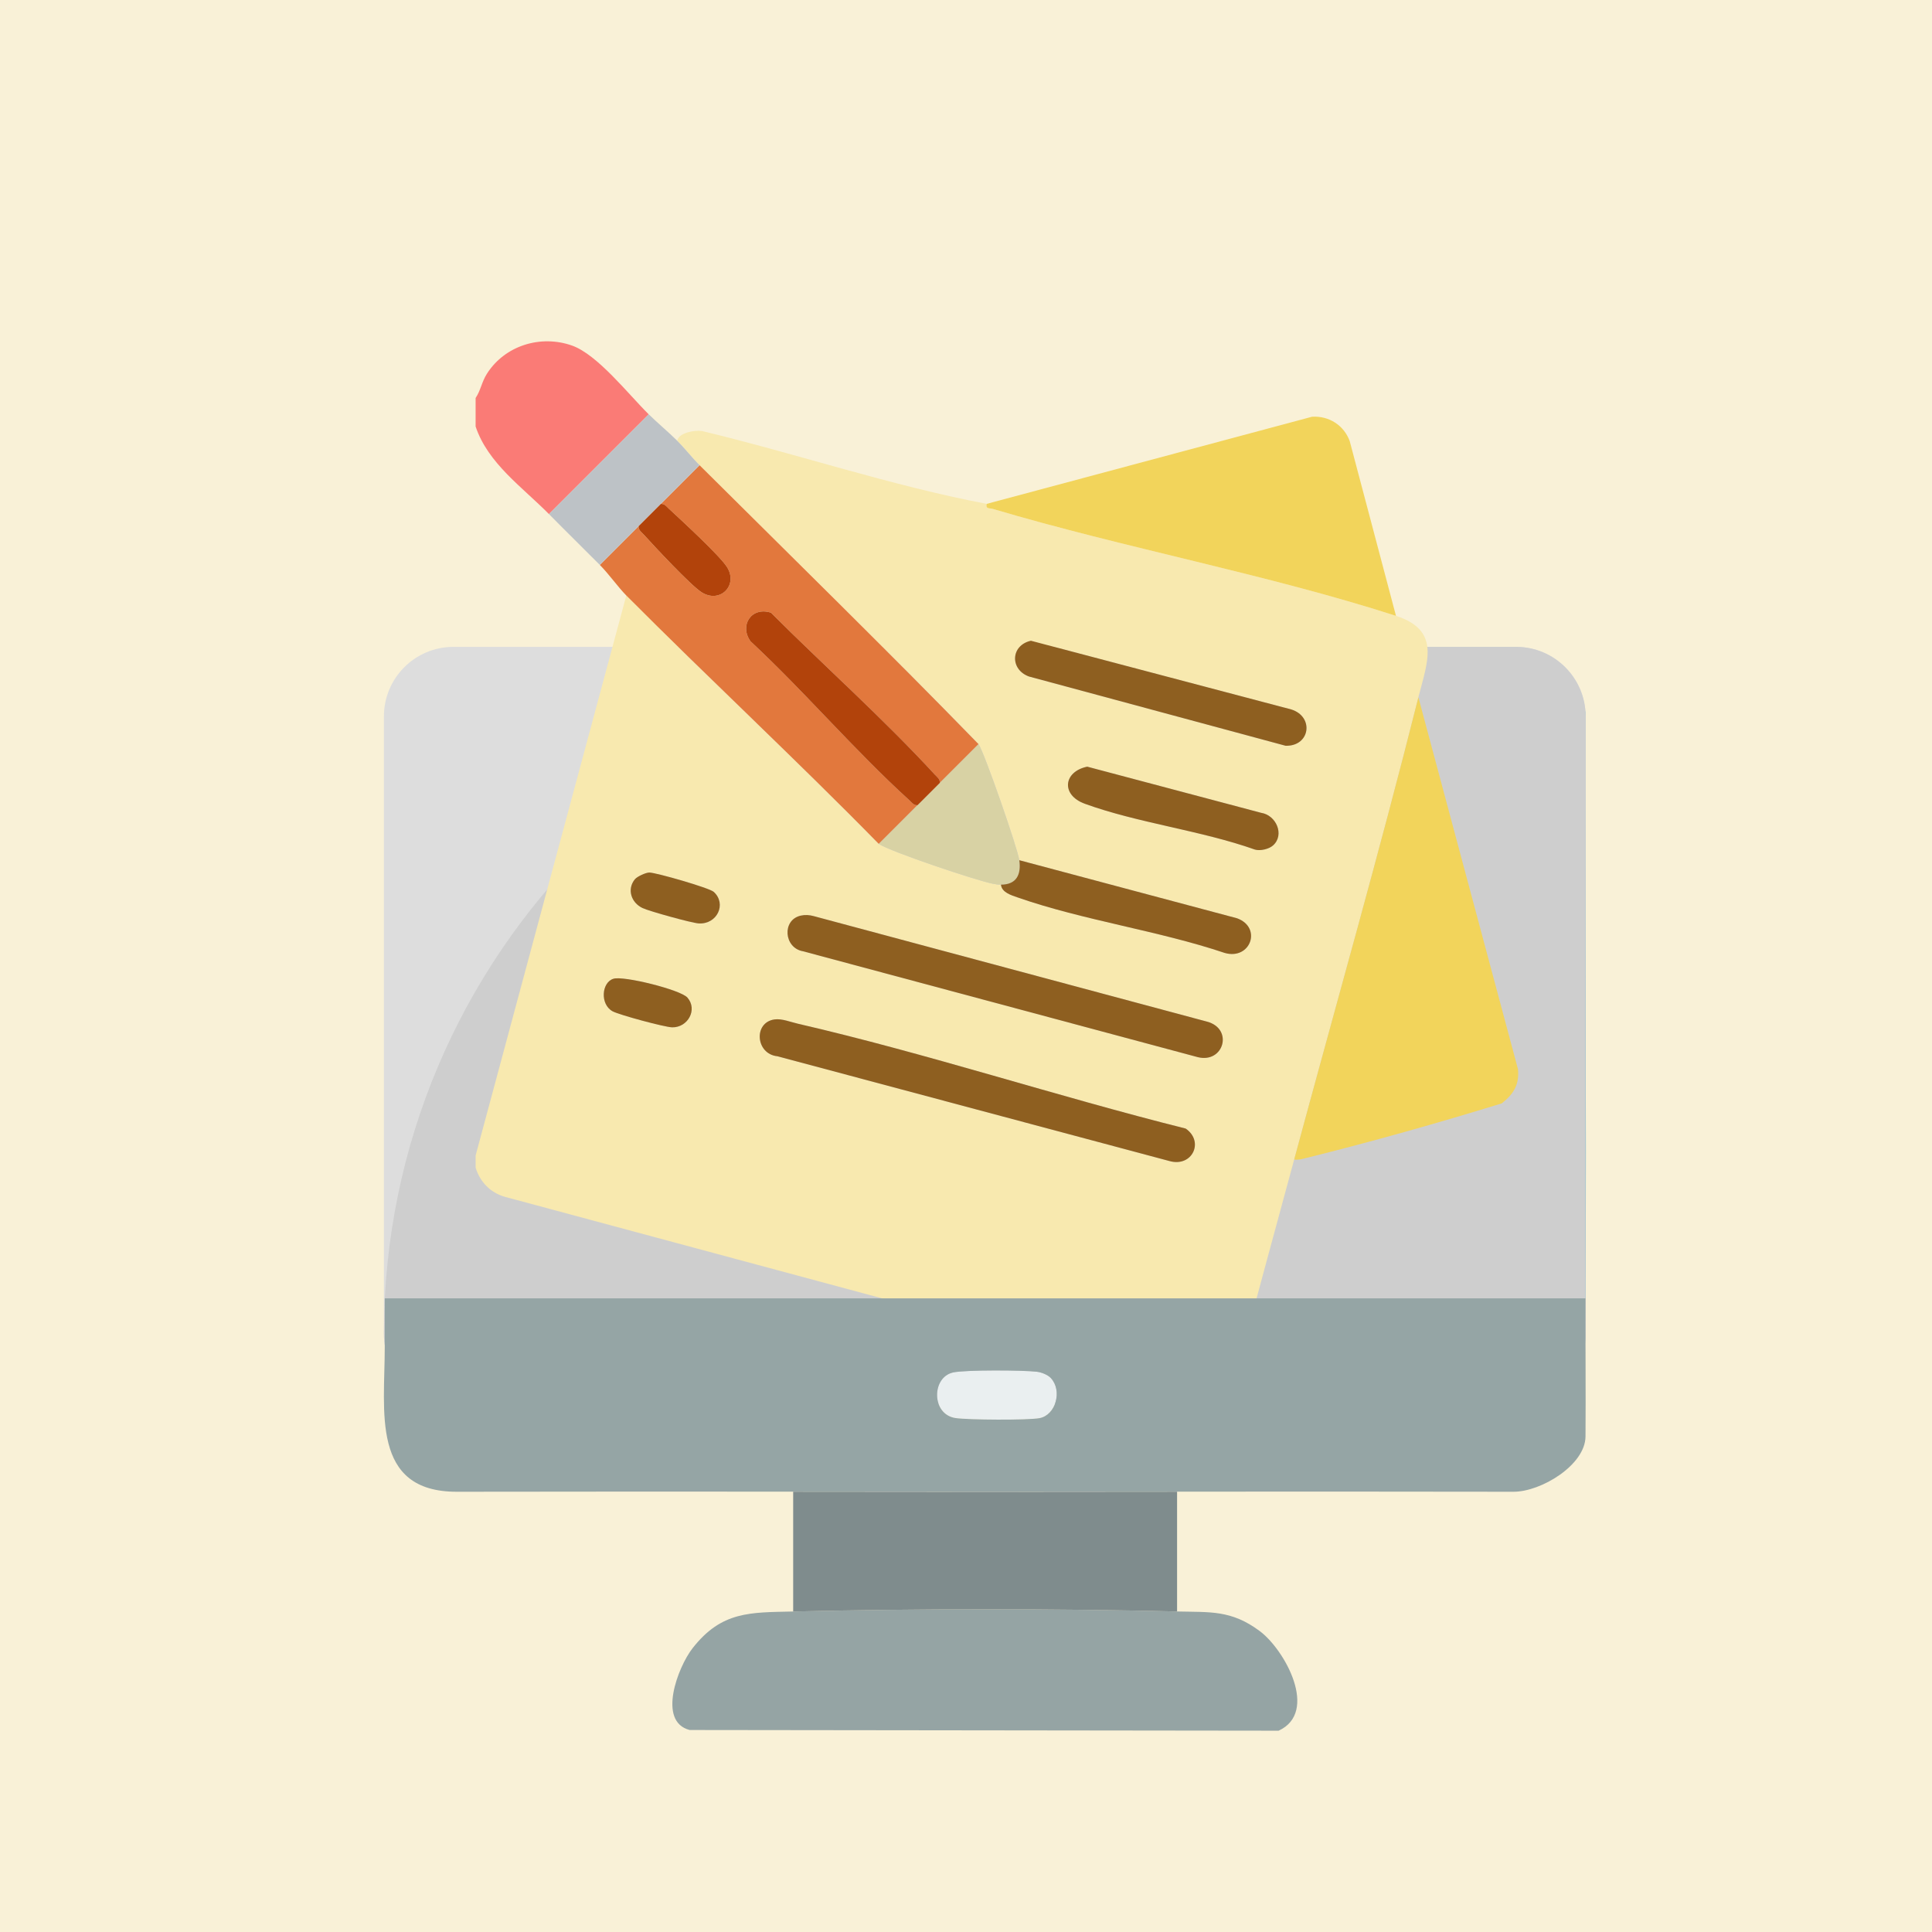 <svg width="180" height="180" viewBox="0 0 180 180" fill="none" xmlns="http://www.w3.org/2000/svg">
<rect x="0" y="0" width="180" height="180" fill="#333333" stroke="none"/>
<g id="Writing" clip-path="url(#clip0_2675_17405)">
<path id="Vector" d="M180 0H0V180H180V0Z" fill="#F9F1D7"/>
<path id="Vector_2" d="M141.25 60.268H42.248C38.669 60.268 35.768 63.169 35.768 66.748V124.28C35.768 127.858 38.669 130.76 42.248 130.76H141.25C144.829 130.76 147.73 127.858 147.73 124.28V66.748C147.73 63.169 144.829 60.268 141.25 60.268Z" fill="#DDDDDD"/>
<path id="Vector_3" d="M140.616 60.59C144.068 60.23 147.204 62.948 147.69 66.326C147.67 84.536 147.814 102.756 147.718 120.966H136.556V63.128C137.846 62.27 138.968 60.762 140.614 60.592L140.616 60.59Z" fill="#2FA7CB"/>
<path id="Vector_4" d="M99.778 60.268H141.25C144.826 60.268 147.73 63.172 147.73 66.748V124.278C147.73 127.854 144.826 130.758 141.25 130.758H42.248C38.672 130.758 35.768 127.854 35.768 124.278C35.768 88.95 64.45 60.268 99.778 60.268Z" fill="#CECECE"/>
<path id="Vector_5" d="M73.898 150.138C85.588 149.87 97.98 149.856 109.666 150.138C112.76 150.212 114.71 149.988 117.36 151.958C119.706 153.702 122.9 159.508 119.126 161.246L64.252 161.18C61.21 160.394 63.168 155.298 64.518 153.57C67.228 150.096 69.894 150.232 73.898 150.14V150.138Z" fill="#95A4A4"/>
<path id="Vector_6" d="M109.666 138.976V150.138C97.98 149.856 85.586 149.87 73.898 150.138V138.976C85.816 138.996 97.748 138.996 109.666 138.976Z" fill="#7F8C8D"/>
<path id="Vector_7" d="M97.916 128.402C98.998 129.588 98.348 131.838 96.85 132.122C95.762 132.328 90.164 132.294 89.006 132.112C86.77 131.762 86.78 128.32 88.792 127.868C89.912 127.618 95.342 127.648 96.612 127.802C97.04 127.854 97.632 128.088 97.916 128.4V128.402Z" fill="#EAEFF0"/>
<g id="Group">
<path id="Vector_8" d="M91.93 46.944C91.822 47.45 92.182 47.321 92.496 47.413C104.758 51.056 117.988 53.489 130.062 57.379C134.284 58.739 132.974 61.681 132.148 64.966C128.536 79.353 124.442 93.704 120.576 108.03C118.916 114.178 117.222 120.322 115.6 126.484C115.154 127.694 114.206 128.522 112.988 128.898H111.66L47.012 111.498C45.676 111.108 44.718 110.112 44.314 108.788V107.65L58.352 55.48C66.05 63.215 74.194 70.782 81.876 78.624C82.974 79.356 90.966 82.034 92.498 82.335C92.772 82.388 92.974 82.421 93.258 82.421C93.33 83.153 94.234 83.409 94.818 83.612C100.906 85.74 107.946 86.707 114.116 88.784C116.512 89.459 117.6 86.415 115.26 85.555L94.966 80.142C94.81 79.038 91.73 70.166 91.172 69.329C82.628 60.548 73.87 51.974 65.182 43.339C64.464 42.624 63.814 41.775 63.096 41.062C63.224 40.298 64.806 40.048 65.414 40.158C74.272 42.288 83.018 45.251 91.93 46.944ZM96.052 59.697C94.164 60.112 94.064 62.367 95.86 63.029L119.776 69.483C122.074 69.544 122.45 66.766 120.3 66.099L96.052 59.699V59.697ZM118.618 78.757C119.704 77.766 118.892 75.941 117.498 75.728L101.296 71.428C99.076 71.882 98.818 74.067 101.076 74.886C106.022 76.683 111.904 77.373 116.924 79.154C117.428 79.296 118.24 79.103 118.618 78.757ZM59.166 81.904C58.386 82.841 58.802 84.103 59.868 84.605C60.494 84.898 64.438 85.993 65.092 86.034C66.814 86.142 67.726 84.216 66.5 83.097C66.092 82.725 61.162 81.308 60.512 81.294C60.18 81.287 59.366 81.668 59.168 81.906L59.166 81.904ZM74.612 85.305C72.832 85.698 73.032 88.319 74.814 88.626L111.612 98.496C114.03 99.076 114.926 95.841 112.46 95.184L75.814 85.353C75.416 85.245 75.018 85.216 74.612 85.305ZM57.156 91.186C56.05 91.513 55.88 93.57 57.078 94.221C57.692 94.555 61.918 95.697 62.62 95.713C64.084 95.745 65.022 94.062 64.046 92.942C63.414 92.216 58.13 90.898 57.156 91.184V91.186ZM72.156 94.978C70.174 95.257 70.396 98.204 72.432 98.41L108.958 108.172C111.08 108.772 112.224 106.35 110.466 105.146C98.442 102.134 86.388 98.16 74.328 95.374C73.652 95.219 72.84 94.882 72.156 94.978Z" fill="#F8E9AF"/>
<path id="Vector_9" d="M60.438 38.598L51.142 47.894C48.668 45.382 45.46 43.176 44.312 39.736V37.08C44.79 36.368 44.88 35.582 45.368 34.816C47.042 32.19 50.362 31.168 53.28 32.19C55.662 33.026 58.554 36.742 60.436 38.598H60.438Z" fill="#FA7B76"/>
<path id="Vector_10" d="M120.576 108.03C124.442 93.704 128.536 79.352 132.148 64.966L141.426 99.61C141.568 101.066 141.01 101.93 139.914 102.8C133.934 104.644 127.774 106.378 121.672 107.894C121.304 107.986 120.962 108.088 120.576 108.03Z" fill="#F2D45B"/>
<path id="Vector_11" d="M91.17 69.33L87.566 72.934C87.57 72.562 87.31 72.406 87.096 72.172C82.286 66.942 76.84 62.104 71.832 57.084C69.998 56.49 68.86 58.274 69.924 59.75C74.986 64.454 79.62 69.922 84.718 74.55C84.954 74.764 85.104 75.024 85.48 75.02L81.876 78.624C74.194 70.78 66.05 63.214 58.352 55.48C57.616 54.74 56.726 53.48 55.886 52.634L59.49 49.03C59.486 49.404 59.746 49.556 59.96 49.792C60.966 50.9 64.342 54.538 65.378 55.188C67.084 56.258 68.8 54.536 67.732 52.834C67.064 51.77 63.468 48.454 62.336 47.416C62.102 47.2 61.946 46.942 61.574 46.946L65.178 43.342C73.866 51.978 82.624 60.552 91.168 69.332L91.17 69.33Z" fill="#E2783D"/>
<path id="Vector_12" d="M130.06 57.378C117.986 53.488 104.756 51.056 92.494 47.412C92.182 47.32 91.82 47.45 91.928 46.944L122.242 38.826C123.814 38.73 125.214 39.62 125.752 41.102L130.06 57.376V57.378Z" fill="#F2D45B"/>
<path id="Vector_13" d="M74.612 85.305C75.018 85.215 75.416 85.243 75.814 85.353L112.46 95.185C114.926 95.843 114.03 99.077 111.612 98.497L74.814 88.627C73.03 88.319 72.83 85.699 74.612 85.305Z" fill="#8E5F20"/>
<path id="Vector_14" d="M72.156 94.978C72.84 94.882 73.65 95.218 74.328 95.374C86.388 98.16 98.442 102.134 110.466 105.146C112.222 106.35 111.08 108.772 108.958 108.172L72.432 98.41C70.396 98.204 70.176 95.258 72.156 94.978Z" fill="#8E5F20"/>
<path id="Vector_15" d="M96.052 59.696L120.3 66.096C122.45 66.764 122.074 69.542 119.776 69.48L95.86 63.026C94.064 62.364 94.162 60.11 96.052 59.694V59.696Z" fill="#8E5F20"/>
<path id="Vector_16" d="M63.094 41.065C63.812 41.777 64.464 42.629 65.18 43.341L61.576 46.945C60.882 47.639 60.184 48.337 59.49 49.031L55.886 52.635C54.31 51.049 52.714 49.487 51.144 47.893L60.44 38.597C61.292 39.437 62.246 40.221 63.096 41.063L63.094 41.065Z" fill="#BDC2C6"/>
<path id="Vector_17" d="M94.964 80.144C95.154 81.492 94.694 82.418 93.256 82.42C92.972 82.42 92.77 82.388 92.496 82.334C90.964 82.036 82.97 79.356 81.874 78.624L85.478 75.02C86.172 74.326 86.87 73.628 87.564 72.934L91.168 69.33C91.726 70.168 94.806 79.038 94.962 80.144H94.964Z" fill="#D8D2A4"/>
<path id="Vector_18" d="M93.258 82.421C94.696 82.418 95.154 81.493 94.966 80.144L115.26 85.556C117.602 86.416 116.512 89.46 114.116 88.787C107.946 86.709 100.906 85.743 94.818 83.615C94.236 83.41 93.33 83.156 93.258 82.422V82.421Z" fill="#8E5F20"/>
<path id="Vector_19" d="M118.618 78.757C118.24 79.103 117.428 79.299 116.924 79.155C111.904 77.373 106.024 76.683 101.076 74.887C98.818 74.067 99.076 71.883 101.296 71.429L117.498 75.729C118.892 75.941 119.702 77.767 118.618 78.757Z" fill="#8E5F20"/>
<path id="Vector_20" d="M59.166 81.904C59.364 81.666 60.178 81.284 60.51 81.292C61.162 81.308 66.092 82.722 66.498 83.094C67.726 84.214 66.812 86.142 65.09 86.032C64.436 85.99 60.492 84.898 59.866 84.602C58.802 84.1 58.384 82.84 59.164 81.902L59.166 81.904Z" fill="#8E5F20"/>
<path id="Vector_21" d="M57.156 91.186C58.13 90.898 63.414 92.218 64.046 92.944C65.02 94.064 64.082 95.746 62.62 95.714C61.92 95.698 57.692 94.556 57.078 94.222C55.88 93.57 56.05 91.514 57.156 91.188V91.186Z" fill="#8E5F20"/>
<path id="Vector_22" d="M87.566 72.934C86.872 73.628 86.174 74.326 85.48 75.02C85.106 75.024 84.954 74.764 84.718 74.55C79.62 69.92 74.986 64.454 69.924 59.75C68.86 58.274 69.998 56.492 71.832 57.084C76.84 62.104 82.286 66.942 87.096 72.172C87.312 72.406 87.57 72.562 87.566 72.934Z" fill="#B2430B"/>
<path id="Vector_23" d="M59.49 49.032C60.184 48.338 60.882 47.64 61.576 46.946C61.948 46.942 62.104 47.202 62.338 47.416C63.468 48.456 67.066 51.77 67.734 52.834C68.802 54.536 67.084 56.258 65.38 55.188C64.344 54.538 60.968 50.9 59.962 49.792C59.748 49.556 59.488 49.406 59.492 49.03L59.49 49.032Z" fill="#B2430B"/>
</g>
<path id="Vector_24" d="M47.008 120.964H147.718C147.7 124.304 147.752 129.972 147.718 133.836C147.696 136.486 143.596 138.986 141.004 138.984C131.01 138.974 119.598 138.958 109.666 138.974C97.748 138.994 85.816 138.994 73.898 138.974C63.964 138.958 54.002 138.974 42.56 138.984C34.524 138.99 35.852 131.448 35.846 125.53C35.846 124.012 35.862 122.482 35.846 120.964H47.008ZM97.916 128.402C97.632 128.09 97.04 127.856 96.612 127.804C95.342 127.65 89.912 127.618 88.792 127.87C86.78 128.32 86.77 131.764 89.006 132.114C90.164 132.294 95.76 132.328 96.85 132.124C98.348 131.842 98.998 129.59 97.916 128.404V128.402Z" fill="#95A5A5"/>
</g>
<defs>
<clipPath id="clip0_2675_17405">
<rect width="180" height="180" fill="white"/>
</clipPath>
</defs>
</svg>
